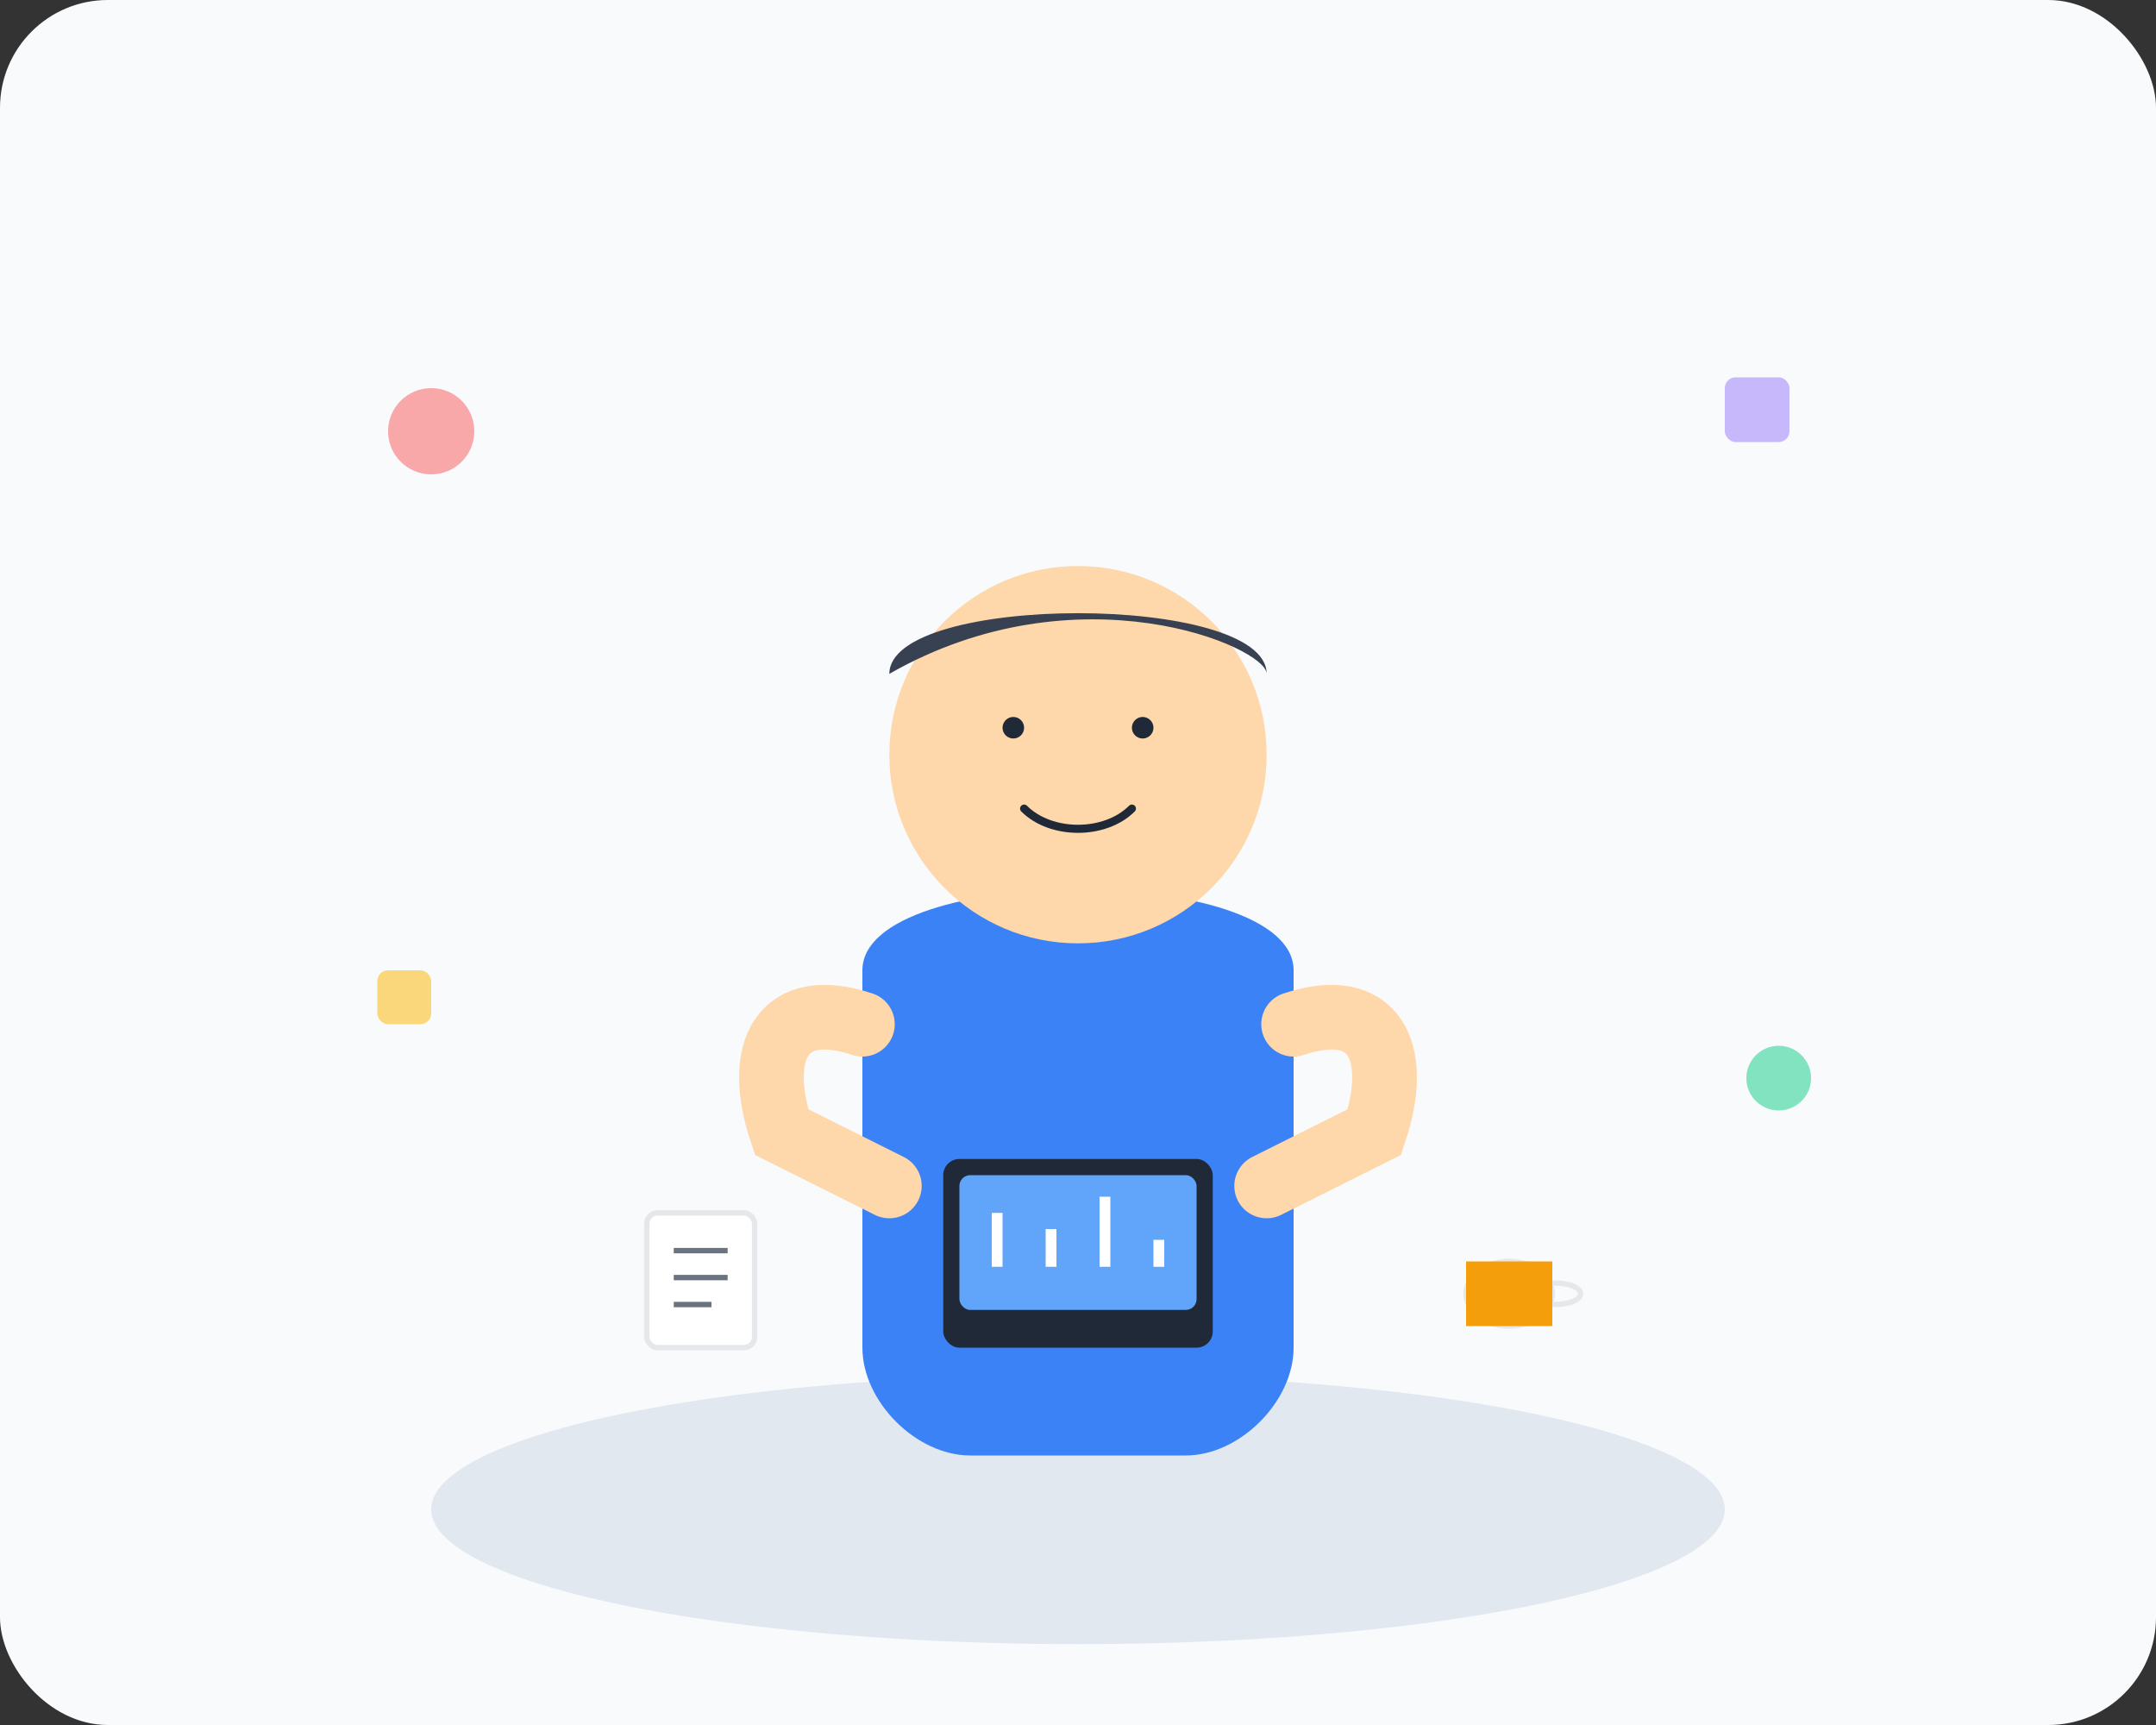 <svg width="400" height="320" viewBox="0 0 400 320" fill="none" xmlns="http://www.w3.org/2000/svg">
  <rect x="0" y="0" width="400" height="320" fill="#333333" stroke="none"/>
  <!-- Background -->
  <rect width="400" height="320" fill="#F8FAFC" rx="20"/>
  
  <!-- Desk -->
  <ellipse cx="200" cy="280" rx="120" ry="25" fill="#E2E8F0"/>
  
  <!-- Person -->
  <!-- Body -->
  <path d="M160 180 C160 160, 240 160, 240 180 L240 250 C240 260, 230 270, 220 270 L180 270 C170 270, 160 260, 160 250 Z" fill="#3B82F6"/>
  
  <!-- Head -->
  <circle cx="200" cy="140" r="35" fill="#FED7AA"/>
  
  <!-- Hair -->
  <path d="M165 125 C165 110, 235 110, 235 125 C235 120, 200 105, 165 125" fill="#374151"/>
  
  <!-- Face -->
  <circle cx="188" cy="135" r="2" fill="#1F2937"/>
  <circle cx="212" cy="135" r="2" fill="#1F2937"/>
  <path d="M190 150 C195 155, 205 155, 210 150" stroke="#1F2937" stroke-width="1.5" fill="none" stroke-linecap="round"/>
  
  <!-- Arms -->
  <path d="M160 190 C145 185, 140 195, 145 210 L165 220" stroke="#FED7AA" stroke-width="12" stroke-linecap="round"/>
  <path d="M240 190 C255 185, 260 195, 255 210 L235 220" stroke="#FED7AA" stroke-width="12" stroke-linecap="round"/>
  
  <!-- Laptop -->
  <rect x="175" y="215" width="50" height="35" rx="3" fill="#1F2937"/>
  <rect x="178" y="218" width="44" height="25" rx="2" fill="#60A5FA"/>
  <line x1="185" y1="225" x2="185" y2="235" stroke="#FFFFFF" stroke-width="2"/>
  <line x1="195" y1="228" x2="195" y2="235" stroke="#FFFFFF" stroke-width="2"/>
  <line x1="205" y1="222" x2="205" y2="235" stroke="#FFFFFF" stroke-width="2"/>
  <line x1="215" y1="230" x2="215" y2="235" stroke="#FFFFFF" stroke-width="2"/>
  
  <!-- Documents -->
  <rect x="120" y="225" width="20" height="25" rx="2" fill="#FFFFFF" stroke="#E5E7EB" stroke-width="1"/>
  <line x1="125" y1="232" x2="135" y2="232" stroke="#6B7280" stroke-width="1"/>
  <line x1="125" y1="237" x2="135" y2="237" stroke="#6B7280" stroke-width="1"/>
  <line x1="125" y1="242" x2="132" y2="242" stroke="#6B7280" stroke-width="1"/>
  
  <!-- Coffee cup -->
  <ellipse cx="280" cy="240" rx="8" ry="6" fill="#FFFFFF" stroke="#E5E7EB" stroke-width="1"/>
  <rect x="272" y="234" width="16" height="12" fill="#F59E0B"/>
  <path d="M288 238 C295 238, 295 242, 288 242" stroke="#E5E7EB" stroke-width="1" fill="none"/>
  
  <!-- Decorative elements -->
  <circle cx="80" cy="80" r="8" fill="#F87171" opacity="0.6"/>
  <rect x="320" y="70" width="12" height="12" rx="2" fill="#A78BFA" opacity="0.6"/>
  <circle cx="330" cy="200" r="6" fill="#34D399" opacity="0.6"/>
  <rect x="70" y="180" width="10" height="10" rx="2" fill="#FBBF24" opacity="0.6"/>
</svg>